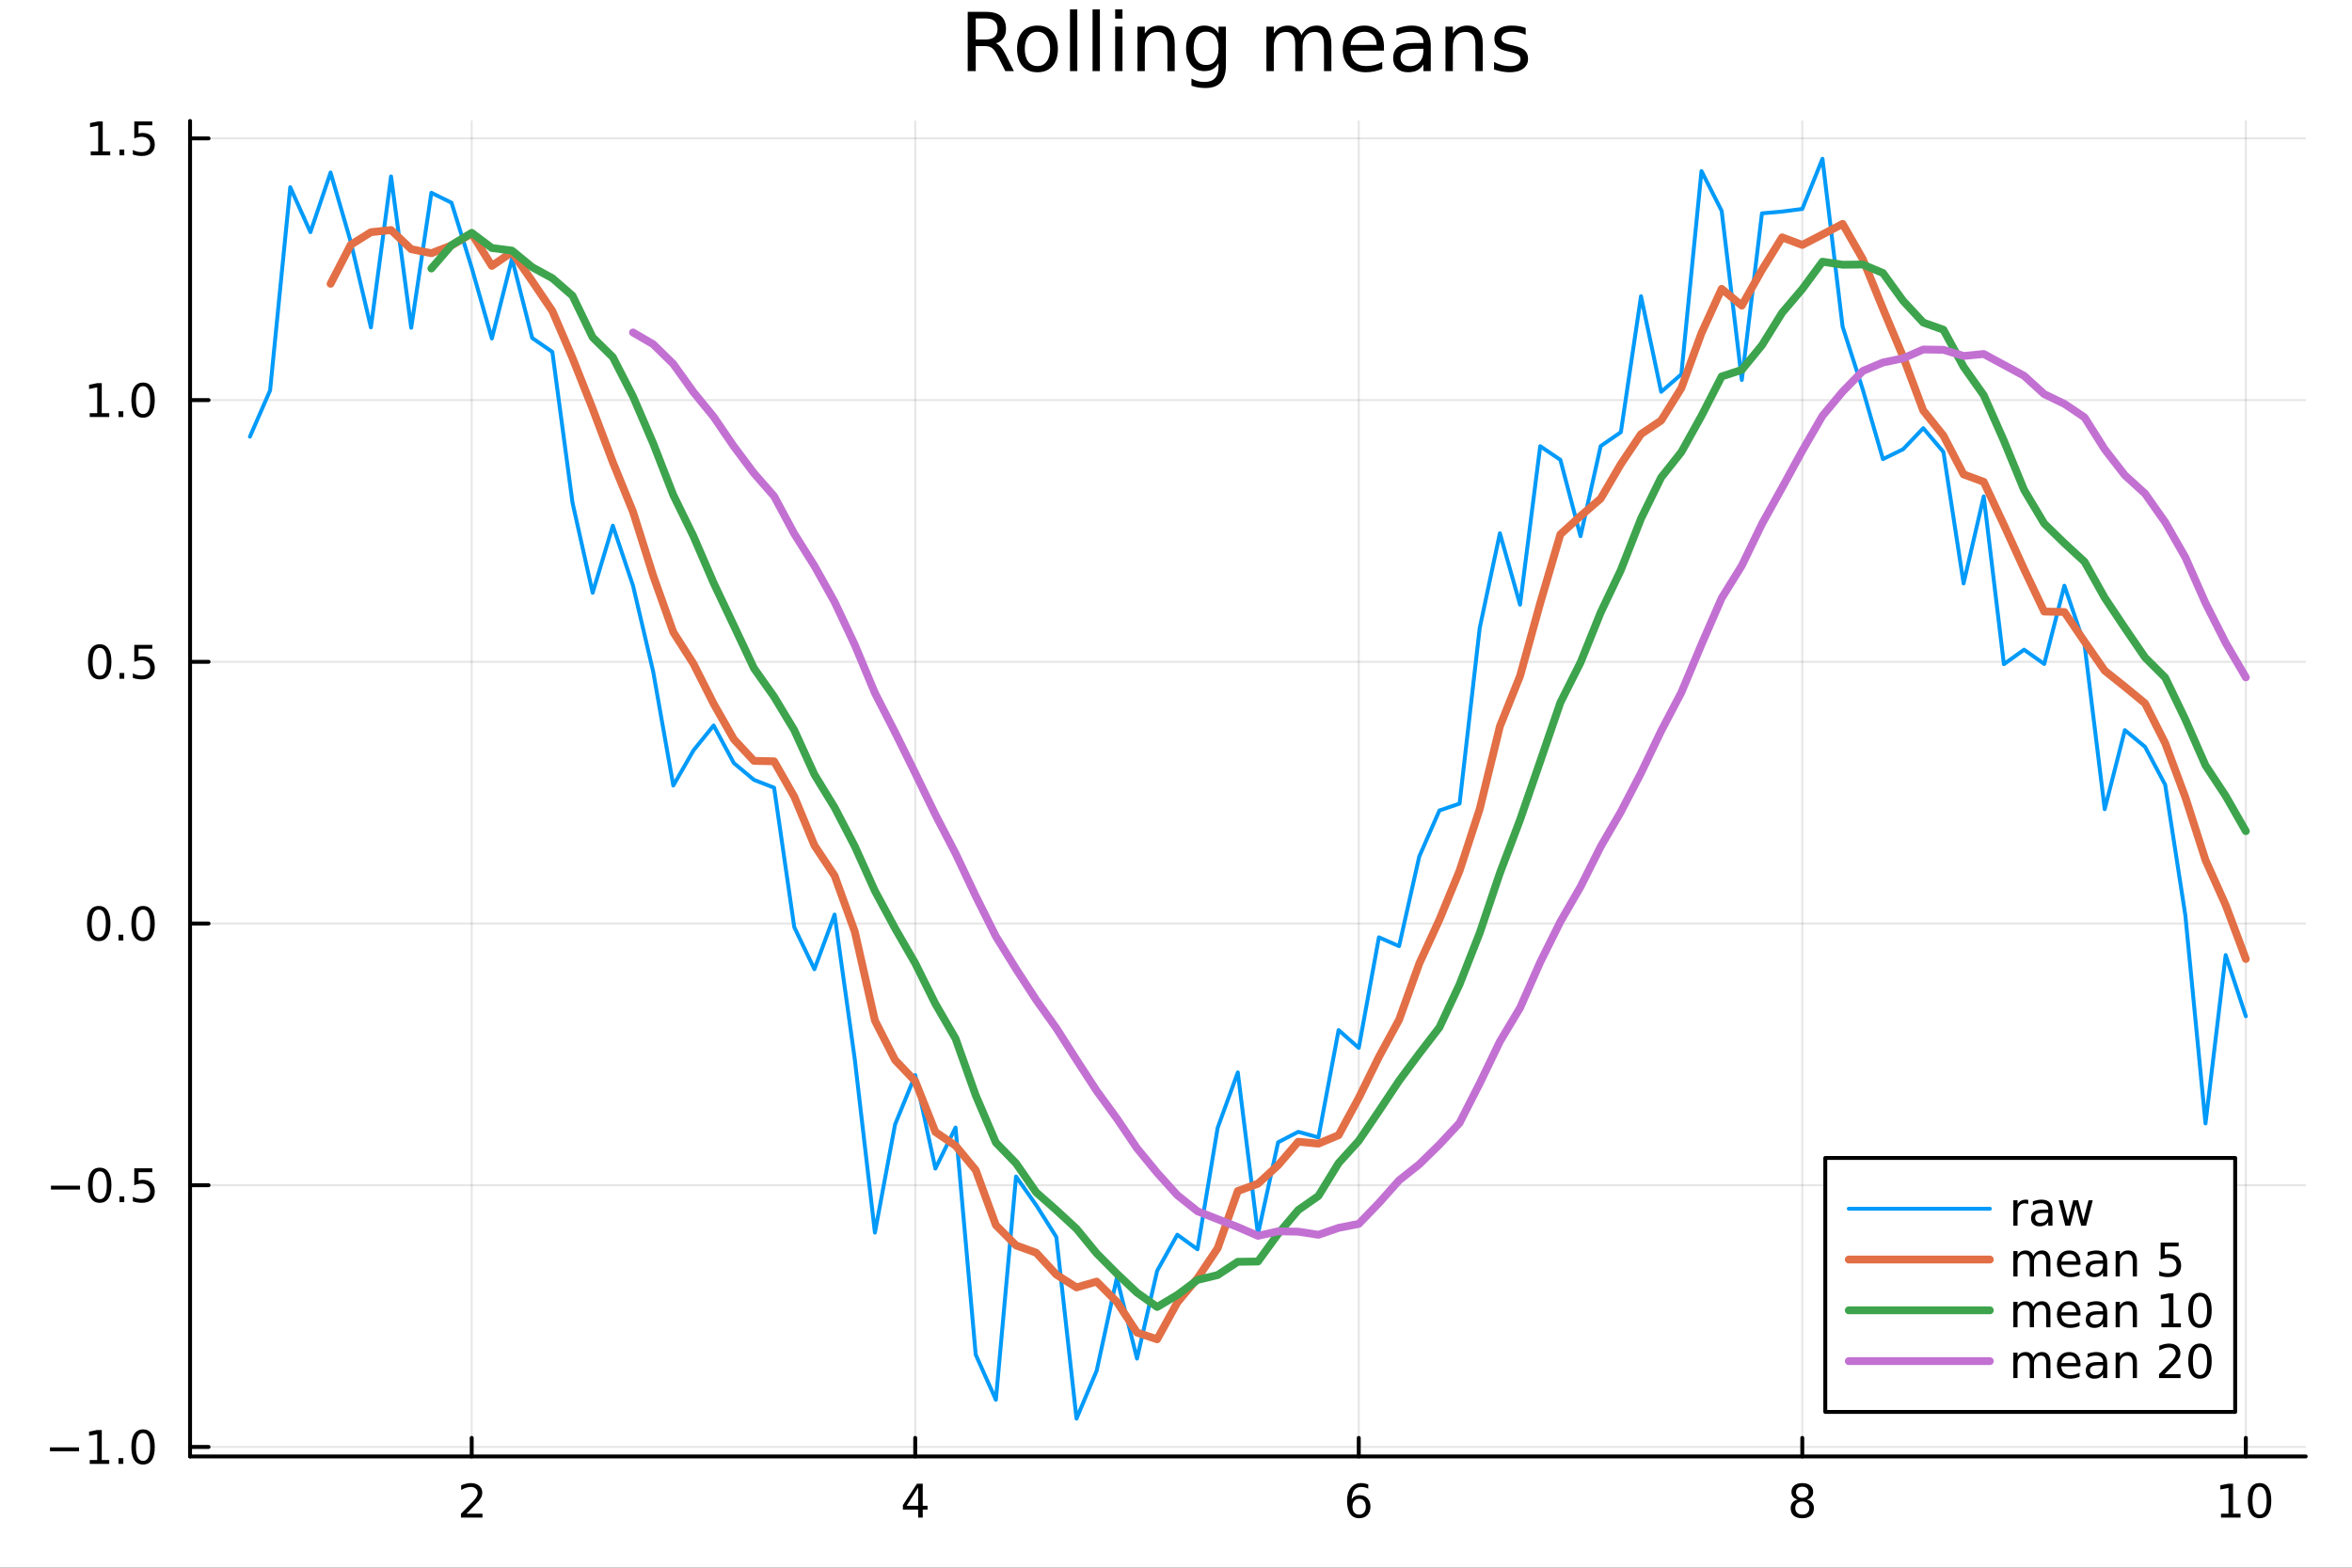 <?xml version="1.0" encoding="utf-8"?>
<svg xmlns="http://www.w3.org/2000/svg" xmlns:xlink="http://www.w3.org/1999/xlink" width="600" height="400" viewBox="0 0 2400 1600">
<rect x="0" y="0" width="2400" height="1600" fill="#333333" stroke="none"/>
<defs>
  <clipPath id="clip450">
    <rect x="0" y="0" width="2400" height="1600"/>
  </clipPath>
</defs>
<path clip-path="url(#clip450)" d="M0 1600 L2400 1600 L2400 0 L0 0  Z" fill="#ffffff" fill-rule="evenodd" fill-opacity="1"/>
<defs>
  <clipPath id="clip451">
    <rect x="480" y="0" width="1681" height="1600"/>
  </clipPath>
</defs>
<path clip-path="url(#clip450)" d="M193.936 1486.45 L2352.76 1486.45 L2352.76 123.472 L193.936 123.472  Z" fill="#ffffff" fill-rule="evenodd" fill-opacity="1"/>
<defs>
  <clipPath id="clip452">
    <rect x="193" y="123" width="2160" height="1364"/>
  </clipPath>
</defs>
<polyline clip-path="url(#clip452)" style="stroke:#000000; stroke-linecap:round; stroke-linejoin:round; stroke-width:2; stroke-opacity:0.1; fill:none" points="481.326,1486.45 481.326,123.472 "/>
<polyline clip-path="url(#clip452)" style="stroke:#000000; stroke-linecap:round; stroke-linejoin:round; stroke-width:2; stroke-opacity:0.1; fill:none" points="933.909,1486.45 933.909,123.472 "/>
<polyline clip-path="url(#clip452)" style="stroke:#000000; stroke-linecap:round; stroke-linejoin:round; stroke-width:2; stroke-opacity:0.1; fill:none" points="1386.49,1486.45 1386.49,123.472 "/>
<polyline clip-path="url(#clip452)" style="stroke:#000000; stroke-linecap:round; stroke-linejoin:round; stroke-width:2; stroke-opacity:0.1; fill:none" points="1839.07,1486.45 1839.07,123.472 "/>
<polyline clip-path="url(#clip452)" style="stroke:#000000; stroke-linecap:round; stroke-linejoin:round; stroke-width:2; stroke-opacity:0.1; fill:none" points="2291.66,1486.45 2291.66,123.472 "/>
<polyline clip-path="url(#clip450)" style="stroke:#000000; stroke-linecap:round; stroke-linejoin:round; stroke-width:4; stroke-opacity:1; fill:none" points="193.936,1486.45 2352.76,1486.45 "/>
<polyline clip-path="url(#clip450)" style="stroke:#000000; stroke-linecap:round; stroke-linejoin:round; stroke-width:4; stroke-opacity:1; fill:none" points="481.326,1486.45 481.326,1467.55 "/>
<polyline clip-path="url(#clip450)" style="stroke:#000000; stroke-linecap:round; stroke-linejoin:round; stroke-width:4; stroke-opacity:1; fill:none" points="933.909,1486.45 933.909,1467.55 "/>
<polyline clip-path="url(#clip450)" style="stroke:#000000; stroke-linecap:round; stroke-linejoin:round; stroke-width:4; stroke-opacity:1; fill:none" points="1386.49,1486.45 1386.49,1467.55 "/>
<polyline clip-path="url(#clip450)" style="stroke:#000000; stroke-linecap:round; stroke-linejoin:round; stroke-width:4; stroke-opacity:1; fill:none" points="1839.07,1486.45 1839.07,1467.55 "/>
<polyline clip-path="url(#clip450)" style="stroke:#000000; stroke-linecap:round; stroke-linejoin:round; stroke-width:4; stroke-opacity:1; fill:none" points="2291.66,1486.45 2291.66,1467.55 "/>
<path clip-path="url(#clip450)" d="M475.979 1544.91 L492.298 1544.91 L492.298 1548.85 L470.354 1548.85 L470.354 1544.91 Q473.016 1542.16 477.599 1537.53 Q482.206 1532.88 483.386 1531.53 Q485.632 1529.01 486.511 1527.27 Q487.414 1525.51 487.414 1523.82 Q487.414 1521.07 485.47 1519.33 Q483.548 1517.6 480.446 1517.6 Q478.247 1517.6 475.794 1518.36 Q473.363 1519.13 470.585 1520.68 L470.585 1515.95 Q473.409 1514.82 475.863 1514.24 Q478.317 1513.66 480.354 1513.66 Q485.724 1513.66 488.919 1516.35 Q492.113 1519.03 492.113 1523.52 Q492.113 1525.65 491.303 1527.57 Q490.516 1529.47 488.409 1532.07 Q487.831 1532.74 484.729 1535.95 Q481.627 1539.15 475.979 1544.91 Z" fill="#000000" fill-rule="nonzero" fill-opacity="1" /><path clip-path="url(#clip450)" d="M936.918 1518.36 L925.113 1536.81 L936.918 1536.81 L936.918 1518.36 M935.691 1514.29 L941.571 1514.29 L941.571 1536.81 L946.501 1536.81 L946.501 1540.7 L941.571 1540.7 L941.571 1548.85 L936.918 1548.85 L936.918 1540.7 L921.316 1540.7 L921.316 1536.19 L935.691 1514.29 Z" fill="#000000" fill-rule="nonzero" fill-opacity="1" /><path clip-path="url(#clip450)" d="M1386.9 1529.7 Q1383.75 1529.7 1381.9 1531.86 Q1380.07 1534.01 1380.07 1537.76 Q1380.07 1541.49 1381.9 1543.66 Q1383.75 1545.82 1386.9 1545.82 Q1390.04 1545.82 1391.87 1543.66 Q1393.73 1541.49 1393.73 1537.76 Q1393.73 1534.01 1391.87 1531.86 Q1390.04 1529.7 1386.9 1529.7 M1396.18 1515.05 L1396.18 1519.31 Q1394.42 1518.48 1392.61 1518.04 Q1390.83 1517.6 1389.07 1517.6 Q1384.44 1517.6 1381.99 1520.72 Q1379.56 1523.85 1379.21 1530.17 Q1380.58 1528.15 1382.64 1527.09 Q1384.7 1526 1387.17 1526 Q1392.38 1526 1395.39 1529.17 Q1398.42 1532.32 1398.42 1537.76 Q1398.42 1543.08 1395.28 1546.3 Q1392.13 1549.52 1386.9 1549.52 Q1380.9 1549.52 1377.73 1544.94 Q1374.56 1540.33 1374.56 1531.6 Q1374.56 1523.41 1378.45 1518.55 Q1382.34 1513.66 1388.89 1513.66 Q1390.65 1513.66 1392.43 1514.01 Q1394.23 1514.36 1396.18 1515.05 Z" fill="#000000" fill-rule="nonzero" fill-opacity="1" /><path clip-path="url(#clip450)" d="M1839.07 1532.44 Q1835.74 1532.44 1833.82 1534.22 Q1831.92 1536 1831.92 1539.13 Q1831.92 1542.25 1833.82 1544.03 Q1835.74 1545.82 1839.07 1545.82 Q1842.41 1545.82 1844.33 1544.03 Q1846.25 1542.23 1846.25 1539.13 Q1846.25 1536 1844.33 1534.22 Q1842.43 1532.44 1839.07 1532.44 M1834.4 1530.45 Q1831.39 1529.7 1829.7 1527.64 Q1828.03 1525.58 1828.03 1522.62 Q1828.03 1518.48 1830.97 1516.07 Q1833.94 1513.66 1839.07 1513.66 Q1844.24 1513.66 1847.18 1516.07 Q1850.12 1518.48 1850.12 1522.62 Q1850.12 1525.58 1848.43 1527.64 Q1846.76 1529.7 1843.77 1530.45 Q1847.15 1531.23 1849.03 1533.52 Q1850.93 1535.82 1850.93 1539.13 Q1850.93 1544.15 1847.85 1546.83 Q1844.79 1549.52 1839.07 1549.52 Q1833.36 1549.52 1830.28 1546.83 Q1827.22 1544.15 1827.22 1539.13 Q1827.22 1535.82 1829.12 1533.52 Q1831.02 1531.23 1834.4 1530.45 M1832.69 1523.06 Q1832.69 1525.75 1834.35 1527.25 Q1836.04 1528.76 1839.07 1528.76 Q1842.08 1528.76 1843.77 1527.25 Q1845.49 1525.75 1845.49 1523.06 Q1845.49 1520.38 1843.77 1518.87 Q1842.08 1517.37 1839.07 1517.37 Q1836.04 1517.37 1834.35 1518.87 Q1832.69 1520.38 1832.69 1523.06 Z" fill="#000000" fill-rule="nonzero" fill-opacity="1" /><path clip-path="url(#clip450)" d="M2266.34 1544.91 L2273.98 1544.91 L2273.98 1518.55 L2265.67 1520.21 L2265.67 1515.95 L2273.94 1514.29 L2278.61 1514.29 L2278.61 1544.91 L2286.25 1544.91 L2286.25 1548.85 L2266.34 1548.85 L2266.34 1544.91 Z" fill="#000000" fill-rule="nonzero" fill-opacity="1" /><path clip-path="url(#clip450)" d="M2305.7 1517.37 Q2302.09 1517.37 2300.26 1520.93 Q2298.45 1524.47 2298.45 1531.6 Q2298.45 1538.71 2300.26 1542.27 Q2302.09 1545.82 2305.7 1545.82 Q2309.33 1545.82 2311.14 1542.27 Q2312.96 1538.71 2312.96 1531.6 Q2312.96 1524.47 2311.14 1520.93 Q2309.33 1517.37 2305.7 1517.37 M2305.7 1513.66 Q2311.51 1513.66 2314.56 1518.27 Q2317.64 1522.85 2317.64 1531.6 Q2317.64 1540.33 2314.56 1544.94 Q2311.51 1549.52 2305.7 1549.52 Q2299.89 1549.52 2296.81 1544.94 Q2293.75 1540.33 2293.75 1531.6 Q2293.75 1522.85 2296.81 1518.27 Q2299.89 1513.66 2305.7 1513.66 Z" fill="#000000" fill-rule="nonzero" fill-opacity="1" /><polyline clip-path="url(#clip452)" style="stroke:#000000; stroke-linecap:round; stroke-linejoin:round; stroke-width:2; stroke-opacity:0.1; fill:none" points="193.936,1476.77 2352.76,1476.77 "/>
<polyline clip-path="url(#clip452)" style="stroke:#000000; stroke-linecap:round; stroke-linejoin:round; stroke-width:2; stroke-opacity:0.1; fill:none" points="193.936,1209.66 2352.76,1209.66 "/>
<polyline clip-path="url(#clip452)" style="stroke:#000000; stroke-linecap:round; stroke-linejoin:round; stroke-width:2; stroke-opacity:0.1; fill:none" points="193.936,942.555 2352.76,942.555 "/>
<polyline clip-path="url(#clip452)" style="stroke:#000000; stroke-linecap:round; stroke-linejoin:round; stroke-width:2; stroke-opacity:0.1; fill:none" points="193.936,675.449 2352.76,675.449 "/>
<polyline clip-path="url(#clip452)" style="stroke:#000000; stroke-linecap:round; stroke-linejoin:round; stroke-width:2; stroke-opacity:0.1; fill:none" points="193.936,408.343 2352.76,408.343 "/>
<polyline clip-path="url(#clip452)" style="stroke:#000000; stroke-linecap:round; stroke-linejoin:round; stroke-width:2; stroke-opacity:0.1; fill:none" points="193.936,141.237 2352.76,141.237 "/>
<polyline clip-path="url(#clip450)" style="stroke:#000000; stroke-linecap:round; stroke-linejoin:round; stroke-width:4; stroke-opacity:1; fill:none" points="193.936,1486.45 193.936,123.472 "/>
<polyline clip-path="url(#clip450)" style="stroke:#000000; stroke-linecap:round; stroke-linejoin:round; stroke-width:4; stroke-opacity:1; fill:none" points="193.936,1476.77 212.834,1476.77 "/>
<polyline clip-path="url(#clip450)" style="stroke:#000000; stroke-linecap:round; stroke-linejoin:round; stroke-width:4; stroke-opacity:1; fill:none" points="193.936,1209.66 212.834,1209.66 "/>
<polyline clip-path="url(#clip450)" style="stroke:#000000; stroke-linecap:round; stroke-linejoin:round; stroke-width:4; stroke-opacity:1; fill:none" points="193.936,942.555 212.834,942.555 "/>
<polyline clip-path="url(#clip450)" style="stroke:#000000; stroke-linecap:round; stroke-linejoin:round; stroke-width:4; stroke-opacity:1; fill:none" points="193.936,675.449 212.834,675.449 "/>
<polyline clip-path="url(#clip450)" style="stroke:#000000; stroke-linecap:round; stroke-linejoin:round; stroke-width:4; stroke-opacity:1; fill:none" points="193.936,408.343 212.834,408.343 "/>
<polyline clip-path="url(#clip450)" style="stroke:#000000; stroke-linecap:round; stroke-linejoin:round; stroke-width:4; stroke-opacity:1; fill:none" points="193.936,141.237 212.834,141.237 "/>
<path clip-path="url(#clip450)" d="M50.992 1477.22 L80.668 1477.22 L80.668 1481.15 L50.992 1481.15 L50.992 1477.22 Z" fill="#000000" fill-rule="nonzero" fill-opacity="1" /><path clip-path="url(#clip450)" d="M91.571 1490.11 L99.21 1490.11 L99.21 1463.75 L90.899 1465.41 L90.899 1461.15 L99.163 1459.49 L103.839 1459.49 L103.839 1490.11 L111.478 1490.11 L111.478 1494.05 L91.571 1494.05 L91.571 1490.11 Z" fill="#000000" fill-rule="nonzero" fill-opacity="1" /><path clip-path="url(#clip450)" d="M120.922 1488.17 L125.807 1488.17 L125.807 1494.05 L120.922 1494.05 L120.922 1488.17 Z" fill="#000000" fill-rule="nonzero" fill-opacity="1" /><path clip-path="url(#clip450)" d="M145.992 1462.57 Q142.381 1462.57 140.552 1466.13 Q138.746 1469.67 138.746 1476.8 Q138.746 1483.91 140.552 1487.47 Q142.381 1491.01 145.992 1491.01 Q149.626 1491.01 151.431 1487.47 Q153.26 1483.91 153.26 1476.8 Q153.26 1469.67 151.431 1466.13 Q149.626 1462.57 145.992 1462.57 M145.992 1458.86 Q151.802 1458.86 154.857 1463.47 Q157.936 1468.05 157.936 1476.8 Q157.936 1485.53 154.857 1490.13 Q151.802 1494.72 145.992 1494.72 Q140.181 1494.72 137.103 1490.13 Q134.047 1485.53 134.047 1476.8 Q134.047 1468.05 137.103 1463.47 Q140.181 1458.86 145.992 1458.86 Z" fill="#000000" fill-rule="nonzero" fill-opacity="1" /><path clip-path="url(#clip450)" d="M51.987 1210.11 L81.663 1210.11 L81.663 1214.05 L51.987 1214.05 L51.987 1210.11 Z" fill="#000000" fill-rule="nonzero" fill-opacity="1" /><path clip-path="url(#clip450)" d="M101.756 1195.46 Q98.145 1195.46 96.316 1199.02 Q94.51 1202.57 94.51 1209.7 Q94.51 1216.8 96.316 1220.37 Q98.145 1223.91 101.756 1223.91 Q105.39 1223.91 107.196 1220.37 Q109.024 1216.8 109.024 1209.7 Q109.024 1202.57 107.196 1199.02 Q105.39 1195.46 101.756 1195.46 M101.756 1191.76 Q107.566 1191.76 110.621 1196.36 Q113.7 1200.95 113.7 1209.7 Q113.7 1218.42 110.621 1223.03 Q107.566 1227.61 101.756 1227.61 Q95.946 1227.61 92.867 1223.03 Q89.811 1218.42 89.811 1209.7 Q89.811 1200.95 92.867 1196.36 Q95.946 1191.76 101.756 1191.76 Z" fill="#000000" fill-rule="nonzero" fill-opacity="1" /><path clip-path="url(#clip450)" d="M121.918 1221.06 L126.802 1221.06 L126.802 1226.94 L121.918 1226.94 L121.918 1221.06 Z" fill="#000000" fill-rule="nonzero" fill-opacity="1" /><path clip-path="url(#clip450)" d="M137.033 1192.38 L155.39 1192.38 L155.39 1196.32 L141.316 1196.32 L141.316 1204.79 Q142.334 1204.44 143.353 1204.28 Q144.371 1204.09 145.39 1204.09 Q151.177 1204.09 154.556 1207.27 Q157.936 1210.44 157.936 1215.85 Q157.936 1221.43 154.464 1224.53 Q150.992 1227.61 144.672 1227.61 Q142.496 1227.61 140.228 1227.24 Q137.982 1226.87 135.575 1226.13 L135.575 1221.43 Q137.658 1222.57 139.881 1223.12 Q142.103 1223.68 144.58 1223.68 Q148.584 1223.68 150.922 1221.57 Q153.26 1219.46 153.26 1215.85 Q153.26 1212.24 150.922 1210.14 Q148.584 1208.03 144.58 1208.03 Q142.705 1208.03 140.83 1208.45 Q138.978 1208.86 137.033 1209.74 L137.033 1192.38 Z" fill="#000000" fill-rule="nonzero" fill-opacity="1" /><path clip-path="url(#clip450)" d="M100.76 928.354 Q97.149 928.354 95.321 931.918 Q93.515 935.46 93.515 942.59 Q93.515 949.696 95.321 953.261 Q97.149 956.802 100.76 956.802 Q104.395 956.802 106.2 953.261 Q108.029 949.696 108.029 942.59 Q108.029 935.46 106.2 931.918 Q104.395 928.354 100.76 928.354 M100.76 924.65 Q106.571 924.65 109.626 929.256 Q112.705 933.84 112.705 942.59 Q112.705 951.316 109.626 955.923 Q106.571 960.506 100.76 960.506 Q94.95 960.506 91.871 955.923 Q88.816 951.316 88.816 942.59 Q88.816 933.84 91.871 929.256 Q94.95 924.65 100.76 924.65 Z" fill="#000000" fill-rule="nonzero" fill-opacity="1" /><path clip-path="url(#clip450)" d="M120.922 953.955 L125.807 953.955 L125.807 959.835 L120.922 959.835 L120.922 953.955 Z" fill="#000000" fill-rule="nonzero" fill-opacity="1" /><path clip-path="url(#clip450)" d="M145.992 928.354 Q142.381 928.354 140.552 931.918 Q138.746 935.46 138.746 942.59 Q138.746 949.696 140.552 953.261 Q142.381 956.802 145.992 956.802 Q149.626 956.802 151.431 953.261 Q153.26 949.696 153.26 942.59 Q153.26 935.46 151.431 931.918 Q149.626 928.354 145.992 928.354 M145.992 924.65 Q151.802 924.65 154.857 929.256 Q157.936 933.84 157.936 942.59 Q157.936 951.316 154.857 955.923 Q151.802 960.506 145.992 960.506 Q140.181 960.506 137.103 955.923 Q134.047 951.316 134.047 942.59 Q134.047 933.84 137.103 929.256 Q140.181 924.65 145.992 924.65 Z" fill="#000000" fill-rule="nonzero" fill-opacity="1" /><path clip-path="url(#clip450)" d="M101.756 661.248 Q98.145 661.248 96.316 664.812 Q94.51 668.354 94.51 675.484 Q94.51 682.59 96.316 686.155 Q98.145 689.696 101.756 689.696 Q105.39 689.696 107.196 686.155 Q109.024 682.59 109.024 675.484 Q109.024 668.354 107.196 664.812 Q105.39 661.248 101.756 661.248 M101.756 657.544 Q107.566 657.544 110.621 662.15 Q113.7 666.734 113.7 675.484 Q113.7 684.21 110.621 688.817 Q107.566 693.4 101.756 693.4 Q95.946 693.4 92.867 688.817 Q89.811 684.21 89.811 675.484 Q89.811 666.734 92.867 662.15 Q95.946 657.544 101.756 657.544 Z" fill="#000000" fill-rule="nonzero" fill-opacity="1" /><path clip-path="url(#clip450)" d="M121.918 686.849 L126.802 686.849 L126.802 692.729 L121.918 692.729 L121.918 686.849 Z" fill="#000000" fill-rule="nonzero" fill-opacity="1" /><path clip-path="url(#clip450)" d="M137.033 658.169 L155.39 658.169 L155.39 662.104 L141.316 662.104 L141.316 670.576 Q142.334 670.229 143.353 670.067 Q144.371 669.882 145.39 669.882 Q151.177 669.882 154.556 673.053 Q157.936 676.224 157.936 681.641 Q157.936 687.22 154.464 690.321 Q150.992 693.4 144.672 693.4 Q142.496 693.4 140.228 693.03 Q137.982 692.659 135.575 691.919 L135.575 687.22 Q137.658 688.354 139.881 688.909 Q142.103 689.465 144.58 689.465 Q148.584 689.465 150.922 687.359 Q153.26 685.252 153.26 681.641 Q153.26 678.03 150.922 675.923 Q148.584 673.817 144.58 673.817 Q142.705 673.817 140.83 674.234 Q138.978 674.65 137.033 675.53 L137.033 658.169 Z" fill="#000000" fill-rule="nonzero" fill-opacity="1" /><path clip-path="url(#clip450)" d="M91.571 421.688 L99.21 421.688 L99.21 395.322 L90.899 396.989 L90.899 392.73 L99.163 391.063 L103.839 391.063 L103.839 421.688 L111.478 421.688 L111.478 425.623 L91.571 425.623 L91.571 421.688 Z" fill="#000000" fill-rule="nonzero" fill-opacity="1" /><path clip-path="url(#clip450)" d="M120.922 419.743 L125.807 419.743 L125.807 425.623 L120.922 425.623 L120.922 419.743 Z" fill="#000000" fill-rule="nonzero" fill-opacity="1" /><path clip-path="url(#clip450)" d="M145.992 394.142 Q142.381 394.142 140.552 397.706 Q138.746 401.248 138.746 408.378 Q138.746 415.484 140.552 419.049 Q142.381 422.59 145.992 422.59 Q149.626 422.59 151.431 419.049 Q153.26 415.484 153.26 408.378 Q153.26 401.248 151.431 397.706 Q149.626 394.142 145.992 394.142 M145.992 390.438 Q151.802 390.438 154.857 395.044 Q157.936 399.628 157.936 408.378 Q157.936 417.104 154.857 421.711 Q151.802 426.294 145.992 426.294 Q140.181 426.294 137.103 421.711 Q134.047 417.104 134.047 408.378 Q134.047 399.628 137.103 395.044 Q140.181 390.438 145.992 390.438 Z" fill="#000000" fill-rule="nonzero" fill-opacity="1" /><path clip-path="url(#clip450)" d="M92.566 154.582 L100.205 154.582 L100.205 128.216 L91.895 129.883 L91.895 125.624 L100.159 123.957 L104.834 123.957 L104.834 154.582 L112.473 154.582 L112.473 158.517 L92.566 158.517 L92.566 154.582 Z" fill="#000000" fill-rule="nonzero" fill-opacity="1" /><path clip-path="url(#clip450)" d="M121.918 152.637 L126.802 152.637 L126.802 158.517 L121.918 158.517 L121.918 152.637 Z" fill="#000000" fill-rule="nonzero" fill-opacity="1" /><path clip-path="url(#clip450)" d="M137.033 123.957 L155.39 123.957 L155.39 127.892 L141.316 127.892 L141.316 136.364 Q142.334 136.017 143.353 135.855 Q144.371 135.67 145.39 135.67 Q151.177 135.67 154.556 138.841 Q157.936 142.012 157.936 147.429 Q157.936 153.008 154.464 156.109 Q150.992 159.188 144.672 159.188 Q142.496 159.188 140.228 158.818 Q137.982 158.447 135.575 157.707 L135.575 153.008 Q137.658 154.142 139.881 154.697 Q142.103 155.253 144.58 155.253 Q148.584 155.253 150.922 153.147 Q153.26 151.04 153.26 147.429 Q153.26 143.818 150.922 141.711 Q148.584 139.605 144.58 139.605 Q142.705 139.605 140.83 140.022 Q138.978 140.438 137.033 141.318 L137.033 123.957 Z" fill="#000000" fill-rule="nonzero" fill-opacity="1" /><path clip-path="url(#clip450)" d="M1016.15 44.22 Q1018.79 45.111 1021.26 48.028 Q1023.77 50.944 1026.28 56.048 L1034.59 72.576 L1025.8 72.576 L1018.06 57.061 Q1015.06 50.985 1012.22 49 Q1009.43 47.015 1004.57 47.015 L995.656 47.015 L995.656 72.576 L987.474 72.576 L987.474 12.096 L1005.95 12.096 Q1016.32 12.096 1021.42 16.43 Q1026.52 20.765 1026.52 29.515 Q1026.52 35.227 1023.85 38.994 Q1021.22 42.761 1016.15 44.22 M995.656 18.82 L995.656 40.29 L1005.95 40.29 Q1011.86 40.29 1014.86 37.576 Q1017.9 34.822 1017.9 29.515 Q1017.9 24.208 1014.86 21.535 Q1011.86 18.82 1005.95 18.82 L995.656 18.82 Z" fill="#000000" fill-rule="nonzero" fill-opacity="1" /><path clip-path="url(#clip450)" d="M1058.65 32.431 Q1052.65 32.431 1049.17 37.131 Q1045.69 41.789 1045.69 49.931 Q1045.69 58.074 1049.13 62.773 Q1052.61 67.431 1058.65 67.431 Q1064.6 67.431 1068.09 62.732 Q1071.57 58.033 1071.57 49.931 Q1071.57 41.87 1068.09 37.171 Q1064.6 32.431 1058.65 32.431 M1058.65 26.112 Q1068.37 26.112 1073.92 32.431 Q1079.47 38.751 1079.47 49.931 Q1079.47 61.071 1073.92 67.431 Q1068.37 73.751 1058.65 73.751 Q1048.89 73.751 1043.34 67.431 Q1037.83 61.071 1037.83 49.931 Q1037.83 38.751 1043.34 32.431 Q1048.89 26.112 1058.65 26.112 Z" fill="#000000" fill-rule="nonzero" fill-opacity="1" /><path clip-path="url(#clip450)" d="M1091.82 9.544 L1099.28 9.544 L1099.28 72.576 L1091.82 72.576 L1091.82 9.544 Z" fill="#000000" fill-rule="nonzero" fill-opacity="1" /><path clip-path="url(#clip450)" d="M1114.87 9.544 L1122.33 9.544 L1122.33 72.576 L1114.87 72.576 L1114.87 9.544 Z" fill="#000000" fill-rule="nonzero" fill-opacity="1" /><path clip-path="url(#clip450)" d="M1137.92 27.206 L1145.38 27.206 L1145.38 72.576 L1137.92 72.576 L1137.92 27.206 M1137.92 9.544 L1145.38 9.544 L1145.38 18.983 L1137.92 18.983 L1137.92 9.544 Z" fill="#000000" fill-rule="nonzero" fill-opacity="1" /><path clip-path="url(#clip450)" d="M1198.69 45.192 L1198.69 72.576 L1191.23 72.576 L1191.23 45.435 Q1191.23 38.994 1188.72 35.794 Q1186.21 32.594 1181.19 32.594 Q1175.15 32.594 1171.67 36.442 Q1168.18 40.29 1168.18 46.934 L1168.18 72.576 L1160.69 72.576 L1160.69 27.206 L1168.18 27.206 L1168.18 34.254 Q1170.86 30.163 1174.46 28.138 Q1178.11 26.112 1182.85 26.112 Q1190.67 26.112 1194.68 30.973 Q1198.69 35.794 1198.69 45.192 Z" fill="#000000" fill-rule="nonzero" fill-opacity="1" /><path clip-path="url(#clip450)" d="M1243.41 49.364 Q1243.41 41.263 1240.05 36.806 Q1236.73 32.35 1230.69 32.35 Q1224.69 32.35 1221.33 36.806 Q1218.01 41.263 1218.01 49.364 Q1218.01 57.426 1221.33 61.882 Q1224.69 66.338 1230.69 66.338 Q1236.73 66.338 1240.05 61.882 Q1243.41 57.426 1243.41 49.364 M1250.86 66.945 Q1250.86 78.531 1245.72 84.162 Q1240.57 89.833 1229.96 89.833 Q1226.03 89.833 1222.55 89.225 Q1219.06 88.658 1215.78 87.443 L1215.78 80.192 Q1219.06 81.974 1222.26 82.825 Q1225.46 83.675 1228.79 83.675 Q1236.12 83.675 1239.76 79.827 Q1243.41 76.019 1243.41 68.282 L1243.41 64.596 Q1241.1 68.606 1237.5 70.591 Q1233.89 72.576 1228.87 72.576 Q1220.52 72.576 1215.42 66.216 Q1210.31 59.856 1210.31 49.364 Q1210.31 38.832 1215.42 32.472 Q1220.52 26.112 1228.87 26.112 Q1233.89 26.112 1237.5 28.097 Q1241.1 30.082 1243.41 34.092 L1243.41 27.206 L1250.86 27.206 L1250.86 66.945 Z" fill="#000000" fill-rule="nonzero" fill-opacity="1" /><path clip-path="url(#clip450)" d="M1327.91 35.915 Q1330.71 30.892 1334.6 28.502 Q1338.48 26.112 1343.75 26.112 Q1350.84 26.112 1354.69 31.095 Q1358.54 36.037 1358.54 45.192 L1358.54 72.576 L1351.04 72.576 L1351.04 45.435 Q1351.04 38.913 1348.73 35.753 Q1346.42 32.594 1341.68 32.594 Q1335.89 32.594 1332.53 36.442 Q1329.17 40.29 1329.17 46.934 L1329.17 72.576 L1321.67 72.576 L1321.67 45.435 Q1321.67 38.873 1319.36 35.753 Q1317.06 32.594 1312.23 32.594 Q1306.52 32.594 1303.16 36.482 Q1299.8 40.331 1299.8 46.934 L1299.8 72.576 L1292.3 72.576 L1292.3 27.206 L1299.8 27.206 L1299.8 34.254 Q1302.35 30.082 1305.92 28.097 Q1309.48 26.112 1314.38 26.112 Q1319.32 26.112 1322.77 28.624 Q1326.25 31.135 1327.91 35.915 Z" fill="#000000" fill-rule="nonzero" fill-opacity="1" /><path clip-path="url(#clip450)" d="M1412.21 48.028 L1412.21 51.673 L1377.94 51.673 Q1378.43 59.37 1382.56 63.421 Q1386.73 67.431 1394.14 67.431 Q1398.44 67.431 1402.45 66.378 Q1406.5 65.325 1410.47 63.218 L1410.47 70.267 Q1406.46 71.968 1402.25 72.86 Q1398.03 73.751 1393.7 73.751 Q1382.84 73.751 1376.48 67.431 Q1370.16 61.112 1370.16 50.337 Q1370.16 39.197 1376.16 32.675 Q1382.19 26.112 1392.4 26.112 Q1401.56 26.112 1406.86 32.026 Q1412.21 37.9 1412.21 48.028 M1404.76 45.84 Q1404.68 39.723 1401.31 36.077 Q1397.99 32.431 1392.48 32.431 Q1386.24 32.431 1382.48 35.956 Q1378.75 39.48 1378.18 45.88 L1404.76 45.84 Z" fill="#000000" fill-rule="nonzero" fill-opacity="1" /><path clip-path="url(#clip450)" d="M1445.06 49.769 Q1436.03 49.769 1432.55 51.835 Q1429.06 53.901 1429.06 58.884 Q1429.06 62.854 1431.66 65.203 Q1434.29 67.512 1438.78 67.512 Q1444.98 67.512 1448.71 63.137 Q1452.48 58.722 1452.48 51.43 L1452.48 49.769 L1445.06 49.769 M1459.93 46.691 L1459.93 72.576 L1452.48 72.576 L1452.48 65.689 Q1449.92 69.821 1446.12 71.806 Q1442.31 73.751 1436.8 73.751 Q1429.83 73.751 1425.7 69.862 Q1421.61 65.933 1421.61 59.37 Q1421.61 51.714 1426.71 47.825 Q1431.86 43.936 1442.03 43.936 L1452.48 43.936 L1452.48 43.207 Q1452.48 38.062 1449.07 35.267 Q1445.71 32.431 1439.6 32.431 Q1435.71 32.431 1432.02 33.363 Q1428.33 34.295 1424.93 36.158 L1424.93 29.272 Q1429.02 27.692 1432.87 26.922 Q1436.72 26.112 1440.36 26.112 Q1450.21 26.112 1455.07 31.216 Q1459.93 36.32 1459.93 46.691 Z" fill="#000000" fill-rule="nonzero" fill-opacity="1" /><path clip-path="url(#clip450)" d="M1513 45.192 L1513 72.576 L1505.54 72.576 L1505.54 45.435 Q1505.54 38.994 1503.03 35.794 Q1500.52 32.594 1495.5 32.594 Q1489.46 32.594 1485.98 36.442 Q1482.49 40.29 1482.49 46.934 L1482.49 72.576 L1475 72.576 L1475 27.206 L1482.49 27.206 L1482.49 34.254 Q1485.17 30.163 1488.77 28.138 Q1492.42 26.112 1497.16 26.112 Q1504.98 26.112 1508.99 30.973 Q1513 35.794 1513 45.192 Z" fill="#000000" fill-rule="nonzero" fill-opacity="1" /><path clip-path="url(#clip450)" d="M1556.79 28.543 L1556.79 35.591 Q1553.63 33.971 1550.23 33.161 Q1546.82 32.35 1543.18 32.35 Q1537.63 32.35 1534.83 34.052 Q1532.08 35.753 1532.08 39.156 Q1532.08 41.749 1534.06 43.248 Q1536.05 44.706 1542.04 46.043 L1544.59 46.61 Q1552.53 48.311 1555.86 51.43 Q1559.22 54.509 1559.22 60.059 Q1559.22 66.378 1554.2 70.064 Q1549.21 73.751 1540.46 73.751 Q1536.82 73.751 1532.85 73.022 Q1528.92 72.333 1524.54 70.915 L1524.54 63.218 Q1528.67 65.365 1532.68 66.459 Q1536.7 67.512 1540.62 67.512 Q1545.89 67.512 1548.73 65.73 Q1551.56 63.907 1551.56 60.626 Q1551.56 57.588 1549.5 55.967 Q1547.47 54.347 1540.54 52.848 L1537.95 52.24 Q1531.02 50.782 1527.95 47.785 Q1524.87 44.746 1524.87 39.48 Q1524.87 33.08 1529.4 29.596 Q1533.94 26.112 1542.29 26.112 Q1546.42 26.112 1550.06 26.72 Q1553.71 27.327 1556.79 28.543 Z" fill="#000000" fill-rule="nonzero" fill-opacity="1" /><polyline clip-path="url(#clip452)" style="stroke:#009af9; stroke-linecap:round; stroke-linejoin:round; stroke-width:4; stroke-opacity:1; fill:none" points="255.035,445.664 275.607,398.448 296.179,191.082 316.751,236.939 337.322,176.061 357.894,246.767 378.466,334.133 399.038,180.062 419.61,334.52 440.182,196.759 460.754,206.919 481.326,273.282 501.898,345.449 522.47,263.964 543.042,344.958 563.614,359.164 584.186,513.022 604.758,605.001 625.33,536.507 645.902,597.598 666.474,685.272 687.046,801.728 707.617,765.872 728.189,740.453 748.761,778.732 769.333,795.934 789.905,803.933 810.477,946.295 831.049,989.192 851.621,933.432 872.193,1080.86 892.765,1258.03 913.337,1147.66 933.909,1097.26 954.481,1192.68 975.053,1150.77 995.625,1382.58 1016.2,1428.64 1036.77,1200.79 1057.34,1229.96 1077.91,1262.55 1098.48,1447.87 1119.06,1398.91 1139.63,1304.14 1160.2,1386.62 1180.77,1297.02 1201.34,1260.16 1221.92,1275.08 1242.49,1151.13 1263.06,1094.49 1283.63,1259.67 1304.2,1165.84 1324.78,1155.15 1345.35,1160.86 1365.92,1051.33 1386.49,1069.5 1407.06,956.64 1427.64,965.658 1448.21,874.199 1468.78,827.193 1489.35,820.194 1509.92,640.906 1530.5,544.242 1551.07,617.145 1571.64,455.394 1592.21,469.296 1612.78,547.237 1633.35,455.279 1653.93,441.094 1674.5,302.351 1695.07,399.909 1715.64,382.051 1736.21,174.62 1756.79,215.197 1777.36,387.79 1797.93,217.73 1818.5,215.944 1839.07,213.255 1859.65,162.047 1880.22,333.411 1900.79,397.535 1921.36,468.566 1941.93,458.519 1962.51,437.019 1983.08,461.23 2003.65,595.468 2024.22,506.612 2044.79,677.887 2065.37,663.066 2085.94,677.655 2106.51,597.784 2127.08,657.982 2147.65,825.883 2168.23,745.212 2188.8,762.192 2209.37,800.959 2229.94,934.143 2250.51,1146.59 2271.09,974.751 2291.66,1037.18 "/>
<polyline clip-path="url(#clip452)" style="stroke:#e26f46; stroke-linecap:round; stroke-linejoin:round; stroke-width:8; stroke-opacity:1; fill:none" points="337.322,289.639 357.894,249.859 378.466,236.996 399.038,234.793 419.61,254.309 440.182,258.448 460.754,250.479 481.326,238.308 501.898,271.386 522.47,257.275 543.042,286.914 563.614,317.363 584.186,365.311 604.758,417.222 625.33,471.73 645.902,522.258 666.474,587.48 687.046,645.221 707.617,677.395 728.189,718.184 748.761,754.411 769.333,776.544 789.905,776.985 810.477,813.069 831.049,862.817 851.621,893.757 872.193,950.743 892.765,1041.56 913.337,1081.83 933.909,1103.45 954.481,1155.3 975.053,1169.28 995.625,1194.19 1016.2,1250.39 1036.77,1271.09 1057.34,1278.55 1077.91,1300.9 1098.48,1313.96 1119.06,1308.02 1139.63,1328.68 1160.2,1360.02 1180.77,1366.91 1201.34,1329.37 1221.92,1304.6 1242.49,1274 1263.06,1215.57 1283.63,1208.1 1304.2,1189.24 1324.78,1165.25 1345.35,1167.2 1365.92,1158.57 1386.49,1120.54 1407.06,1078.7 1427.64,1040.8 1448.21,983.465 1468.78,938.638 1489.35,888.777 1509.92,825.63 1530.5,741.347 1551.07,689.936 1571.64,615.576 1592.21,545.397 1612.78,526.663 1633.35,508.87 1653.93,473.66 1674.5,443.052 1695.07,429.174 1715.64,396.137 1736.21,340.005 1756.79,294.825 1777.36,311.913 1797.93,275.477 1818.5,242.256 1839.07,249.983 1859.65,239.353 1880.22,228.477 1900.79,264.438 1921.36,314.963 1941.93,364.016 1962.51,419.01 1983.08,444.574 2003.65,484.161 2024.22,491.77 2044.79,535.643 2065.37,580.853 2085.94,624.138 2106.51,624.601 2127.08,654.875 2147.65,684.474 2168.23,700.903 2188.8,717.811 2209.37,758.446 2229.94,813.678 2250.51,877.818 2271.09,923.726 2291.66,978.724 "/>
<polyline clip-path="url(#clip452)" style="stroke:#3da44d; stroke-linecap:round; stroke-linejoin:round; stroke-width:8; stroke-opacity:1; fill:none" points="440.182,274.044 460.754,250.169 481.326,237.652 501.898,253.089 522.47,255.792 543.042,272.681 563.614,283.921 584.186,301.81 604.758,344.304 625.33,364.502 645.902,404.586 666.474,452.422 687.046,505.266 707.617,547.308 728.189,594.957 748.761,638.335 769.333,682.012 789.905,711.103 810.477,745.232 831.049,790.501 851.621,824.084 872.193,863.643 892.765,909.273 913.337,947.452 933.909,983.132 954.481,1024.53 975.053,1060.01 995.625,1117.88 1016.2,1166.11 1036.77,1187.27 1057.34,1216.92 1077.91,1235.09 1098.48,1254.08 1119.06,1279.2 1139.63,1299.89 1160.2,1319.28 1180.77,1333.91 1201.34,1321.67 1221.92,1306.31 1242.49,1301.34 1263.06,1287.79 1283.63,1287.51 1304.2,1259.3 1324.78,1234.93 1345.35,1220.6 1365.92,1187.07 1386.49,1164.32 1407.06,1133.97 1427.64,1103.03 1448.21,1075.33 1468.78,1048.6 1489.35,1004.66 1509.92,952.163 1530.5,891.073 1551.07,836.701 1571.64,777.107 1592.21,717.087 1612.78,676.147 1633.35,625.109 1653.93,581.798 1674.5,529.314 1695.07,487.285 1715.64,461.4 1736.21,424.438 1756.79,384.243 1777.36,377.482 1797.93,352.326 1818.5,319.196 1839.07,294.994 1859.65,267.089 1880.22,270.195 1900.79,269.958 1921.36,278.609 1941.93,306.999 1962.51,329.182 1983.08,336.526 2003.65,374.299 2024.22,403.366 2044.79,449.829 2065.37,499.931 2085.94,534.356 2106.51,554.381 2127.08,573.322 2147.65,610.059 2168.23,640.878 2188.8,670.974 2209.37,691.523 2229.94,734.276 2250.51,781.146 2271.09,812.315 2291.66,848.267 "/>
<polyline clip-path="url(#clip452)" style="stroke:#c271d2; stroke-linecap:round; stroke-linejoin:round; stroke-width:8; stroke-opacity:1; fill:none" points="645.902,339.315 666.474,351.295 687.046,371.459 707.617,400.199 728.189,425.375 748.761,455.508 769.333,482.966 789.905,506.456 810.477,544.768 831.049,577.502 851.621,614.335 872.193,658.032 892.765,707.27 913.337,747.38 933.909,789.045 954.481,831.431 975.053,871.011 995.625,914.489 1016.2,955.671 1036.77,988.886 1057.34,1020.5 1077.91,1049.37 1098.48,1081.67 1119.06,1113.33 1139.63,1141.51 1160.2,1171.9 1180.77,1196.96 1201.34,1219.77 1221.92,1236.21 1242.49,1244.31 1263.06,1252.36 1283.63,1261.3 1304.2,1256.69 1324.78,1257.06 1345.35,1260.24 1365.92,1253.18 1386.49,1249.11 1407.06,1227.82 1427.64,1204.67 1448.21,1188.34 1468.78,1168.2 1489.35,1146.08 1509.92,1105.73 1530.5,1063 1551.07,1028.65 1571.64,982.09 1592.21,940.704 1612.78,905.057 1633.35,864.068 1653.93,828.566 1674.5,788.959 1695.07,745.971 1715.64,706.782 1736.21,657.755 1756.79,610.472 1777.36,577.295 1797.93,534.706 1818.5,497.671 1839.07,460.051 1859.65,424.444 1880.22,399.755 1900.79,378.622 1921.36,370.005 1941.93,365.718 1962.51,356.712 1983.08,357.004 2003.65,363.313 2024.22,361.281 2044.79,372.412 2065.37,383.51 2085.94,402.275 2106.51,412.169 2127.08,425.966 2147.65,458.529 2168.23,485.03 2188.8,503.75 2209.37,532.911 2229.94,568.821 2250.51,615.488 2271.09,656.123 2291.66,691.311 "/>
<path clip-path="url(#clip450)" d="M1862.53 1441.02 L2280.8 1441.02 L2280.8 1181.82 L1862.53 1181.82  Z" fill="#ffffff" fill-rule="evenodd" fill-opacity="1"/>
<polyline clip-path="url(#clip450)" style="stroke:#000000; stroke-linecap:round; stroke-linejoin:round; stroke-width:4; stroke-opacity:1; fill:none" points="1862.53,1441.02 2280.8,1441.02 2280.8,1181.82 1862.53,1181.82 1862.53,1441.02 "/>
<polyline clip-path="url(#clip450)" style="stroke:#009af9; stroke-linecap:round; stroke-linejoin:round; stroke-width:4; stroke-opacity:1; fill:none" points="1886.52,1233.66 2030.44,1233.66 "/>
<path clip-path="url(#clip450)" d="M2069.61 1228.99 Q2068.89 1228.57 2068.04 1228.39 Q2067.2 1228.18 2066.18 1228.18 Q2062.57 1228.18 2060.63 1230.54 Q2058.71 1232.88 2058.71 1237.28 L2058.71 1250.94 L2054.43 1250.94 L2054.43 1225.01 L2058.71 1225.01 L2058.71 1229.04 Q2060.05 1226.68 2062.2 1225.54 Q2064.36 1224.38 2067.43 1224.38 Q2067.87 1224.38 2068.41 1224.45 Q2068.94 1224.5 2069.59 1224.62 L2069.61 1228.99 Z" fill="#000000" fill-rule="nonzero" fill-opacity="1" /><path clip-path="url(#clip450)" d="M2085.86 1237.9 Q2080.7 1237.9 2078.71 1239.08 Q2076.72 1240.26 2076.72 1243.11 Q2076.72 1245.38 2078.2 1246.72 Q2079.7 1248.04 2082.27 1248.04 Q2085.81 1248.04 2087.94 1245.54 Q2090.1 1243.02 2090.1 1238.85 L2090.1 1237.9 L2085.86 1237.9 M2094.36 1236.14 L2094.36 1250.94 L2090.1 1250.94 L2090.1 1247 Q2088.64 1249.36 2086.46 1250.5 Q2084.29 1251.61 2081.14 1251.61 Q2077.16 1251.61 2074.8 1249.38 Q2072.46 1247.14 2072.46 1243.39 Q2072.46 1239.01 2075.37 1236.79 Q2078.31 1234.57 2084.12 1234.57 L2090.1 1234.57 L2090.1 1234.15 Q2090.1 1231.21 2088.15 1229.62 Q2086.23 1228 2082.74 1228 Q2080.51 1228 2078.41 1228.53 Q2076.3 1229.06 2074.36 1230.13 L2074.36 1226.19 Q2076.69 1225.29 2078.89 1224.85 Q2081.09 1224.38 2083.18 1224.38 Q2088.8 1224.38 2091.58 1227.3 Q2094.36 1230.22 2094.36 1236.14 Z" fill="#000000" fill-rule="nonzero" fill-opacity="1" /><path clip-path="url(#clip450)" d="M2100.65 1225.01 L2104.91 1225.01 L2110.24 1245.24 L2115.54 1225.01 L2120.56 1225.01 L2125.88 1245.24 L2131.18 1225.01 L2135.44 1225.01 L2128.66 1250.94 L2123.64 1250.94 L2118.06 1229.69 L2112.46 1250.94 L2107.43 1250.94 L2100.65 1225.01 Z" fill="#000000" fill-rule="nonzero" fill-opacity="1" /><polyline clip-path="url(#clip450)" style="stroke:#e26f46; stroke-linecap:round; stroke-linejoin:round; stroke-width:8; stroke-opacity:1; fill:none" points="1886.52,1285.5 2030.44,1285.5 "/>
<path clip-path="url(#clip450)" d="M2074.77 1281.83 Q2076.37 1278.96 2078.59 1277.59 Q2080.81 1276.22 2083.82 1276.22 Q2087.87 1276.22 2090.07 1279.07 Q2092.27 1281.9 2092.27 1287.13 L2092.27 1302.78 L2087.99 1302.78 L2087.99 1287.27 Q2087.99 1283.54 2086.67 1281.73 Q2085.35 1279.93 2082.64 1279.93 Q2079.33 1279.93 2077.41 1282.13 Q2075.49 1284.33 2075.49 1288.12 L2075.49 1302.78 L2071.21 1302.78 L2071.21 1287.27 Q2071.21 1283.52 2069.89 1281.73 Q2068.57 1279.93 2065.81 1279.93 Q2062.55 1279.93 2060.63 1282.15 Q2058.71 1284.35 2058.71 1288.12 L2058.71 1302.78 L2054.43 1302.78 L2054.43 1276.85 L2058.71 1276.85 L2058.71 1280.88 Q2060.17 1278.49 2062.2 1277.36 Q2064.24 1276.22 2067.04 1276.22 Q2069.86 1276.22 2071.83 1277.66 Q2073.82 1279.09 2074.77 1281.83 Z" fill="#000000" fill-rule="nonzero" fill-opacity="1" /><path clip-path="url(#clip450)" d="M2122.94 1288.75 L2122.94 1290.83 L2103.36 1290.83 Q2103.64 1295.23 2106 1297.54 Q2108.38 1299.84 2112.62 1299.84 Q2115.07 1299.84 2117.36 1299.23 Q2119.68 1298.63 2121.95 1297.43 L2121.95 1301.46 Q2119.66 1302.43 2117.25 1302.94 Q2114.84 1303.45 2112.36 1303.45 Q2106.16 1303.45 2102.53 1299.84 Q2098.92 1296.22 2098.92 1290.07 Q2098.92 1283.7 2102.34 1279.97 Q2105.79 1276.22 2111.62 1276.22 Q2116.86 1276.22 2119.89 1279.6 Q2122.94 1282.96 2122.94 1288.75 M2118.68 1287.5 Q2118.64 1284 2116.72 1281.92 Q2114.82 1279.84 2111.67 1279.84 Q2108.11 1279.84 2105.95 1281.85 Q2103.82 1283.86 2103.5 1287.52 L2118.68 1287.5 Z" fill="#000000" fill-rule="nonzero" fill-opacity="1" /><path clip-path="url(#clip450)" d="M2141.72 1289.74 Q2136.55 1289.74 2134.56 1290.92 Q2132.57 1292.1 2132.57 1294.95 Q2132.57 1297.22 2134.05 1298.56 Q2135.56 1299.88 2138.13 1299.88 Q2141.67 1299.88 2143.8 1297.38 Q2145.95 1294.86 2145.95 1290.69 L2145.95 1289.74 L2141.72 1289.74 M2150.21 1287.98 L2150.21 1302.78 L2145.95 1302.78 L2145.95 1298.84 Q2144.49 1301.2 2142.32 1302.34 Q2140.14 1303.45 2136.99 1303.45 Q2133.01 1303.45 2130.65 1301.22 Q2128.31 1298.98 2128.31 1295.23 Q2128.31 1290.85 2131.23 1288.63 Q2134.17 1286.41 2139.98 1286.41 L2145.95 1286.41 L2145.95 1285.99 Q2145.95 1283.05 2144.01 1281.46 Q2142.09 1279.84 2138.59 1279.84 Q2136.37 1279.84 2134.26 1280.37 Q2132.16 1280.9 2130.21 1281.97 L2130.21 1278.03 Q2132.55 1277.13 2134.75 1276.69 Q2136.95 1276.22 2139.03 1276.22 Q2144.66 1276.22 2147.43 1279.14 Q2150.21 1282.06 2150.21 1287.98 Z" fill="#000000" fill-rule="nonzero" fill-opacity="1" /><path clip-path="url(#clip450)" d="M2180.54 1287.13 L2180.54 1302.78 L2176.28 1302.78 L2176.28 1287.27 Q2176.28 1283.59 2174.84 1281.76 Q2173.41 1279.93 2170.54 1279.93 Q2167.09 1279.93 2165.1 1282.13 Q2163.11 1284.33 2163.11 1288.12 L2163.11 1302.78 L2158.82 1302.78 L2158.82 1276.85 L2163.11 1276.85 L2163.11 1280.88 Q2164.63 1278.54 2166.69 1277.38 Q2168.78 1276.22 2171.48 1276.22 Q2175.95 1276.22 2178.24 1279 Q2180.54 1281.76 2180.54 1287.13 Z" fill="#000000" fill-rule="nonzero" fill-opacity="1" /><path clip-path="url(#clip450)" d="M2204.75 1268.22 L2223.1 1268.22 L2223.1 1272.15 L2209.03 1272.15 L2209.03 1280.62 Q2210.05 1280.28 2211.07 1280.11 Q2212.09 1279.93 2213.1 1279.93 Q2218.89 1279.93 2222.27 1283.1 Q2225.65 1286.27 2225.65 1291.69 Q2225.65 1297.27 2222.18 1300.37 Q2218.71 1303.45 2212.39 1303.45 Q2210.21 1303.45 2207.94 1303.08 Q2205.7 1302.71 2203.29 1301.97 L2203.29 1297.27 Q2205.37 1298.4 2207.6 1298.96 Q2209.82 1299.51 2212.29 1299.51 Q2216.3 1299.51 2218.64 1297.41 Q2220.98 1295.3 2220.98 1291.69 Q2220.98 1288.08 2218.64 1285.97 Q2216.3 1283.86 2212.29 1283.86 Q2210.42 1283.86 2208.54 1284.28 Q2206.69 1284.7 2204.75 1285.58 L2204.75 1268.22 Z" fill="#000000" fill-rule="nonzero" fill-opacity="1" /><polyline clip-path="url(#clip450)" style="stroke:#3da44d; stroke-linecap:round; stroke-linejoin:round; stroke-width:8; stroke-opacity:1; fill:none" points="1886.52,1337.34 2030.44,1337.34 "/>
<path clip-path="url(#clip450)" d="M2074.77 1333.67 Q2076.37 1330.8 2078.59 1329.43 Q2080.81 1328.06 2083.82 1328.06 Q2087.87 1328.06 2090.07 1330.91 Q2092.27 1333.74 2092.27 1338.97 L2092.27 1354.62 L2087.99 1354.62 L2087.99 1339.11 Q2087.99 1335.38 2086.67 1333.57 Q2085.35 1331.77 2082.64 1331.77 Q2079.33 1331.77 2077.41 1333.97 Q2075.49 1336.17 2075.49 1339.96 L2075.49 1354.62 L2071.21 1354.62 L2071.21 1339.11 Q2071.21 1335.36 2069.89 1333.57 Q2068.57 1331.77 2065.81 1331.77 Q2062.55 1331.77 2060.63 1333.99 Q2058.71 1336.19 2058.71 1339.96 L2058.71 1354.62 L2054.43 1354.62 L2054.43 1328.69 L2058.71 1328.69 L2058.71 1332.72 Q2060.17 1330.33 2062.2 1329.2 Q2064.24 1328.06 2067.04 1328.06 Q2069.86 1328.06 2071.83 1329.5 Q2073.82 1330.93 2074.77 1333.67 Z" fill="#000000" fill-rule="nonzero" fill-opacity="1" /><path clip-path="url(#clip450)" d="M2122.94 1340.59 L2122.94 1342.67 L2103.36 1342.67 Q2103.64 1347.07 2106 1349.38 Q2108.38 1351.68 2112.62 1351.68 Q2115.07 1351.68 2117.36 1351.07 Q2119.68 1350.47 2121.95 1349.27 L2121.95 1353.3 Q2119.66 1354.27 2117.25 1354.78 Q2114.84 1355.29 2112.36 1355.29 Q2106.16 1355.29 2102.53 1351.68 Q2098.92 1348.06 2098.92 1341.91 Q2098.92 1335.54 2102.34 1331.81 Q2105.79 1328.06 2111.62 1328.06 Q2116.86 1328.06 2119.89 1331.44 Q2122.94 1334.8 2122.94 1340.59 M2118.68 1339.34 Q2118.64 1335.84 2116.72 1333.76 Q2114.82 1331.68 2111.67 1331.68 Q2108.11 1331.68 2105.95 1333.69 Q2103.82 1335.7 2103.5 1339.36 L2118.68 1339.34 Z" fill="#000000" fill-rule="nonzero" fill-opacity="1" /><path clip-path="url(#clip450)" d="M2141.72 1341.58 Q2136.55 1341.58 2134.56 1342.76 Q2132.57 1343.94 2132.57 1346.79 Q2132.57 1349.06 2134.05 1350.4 Q2135.56 1351.72 2138.13 1351.72 Q2141.67 1351.72 2143.8 1349.22 Q2145.95 1346.7 2145.95 1342.53 L2145.95 1341.58 L2141.72 1341.58 M2150.21 1339.82 L2150.21 1354.62 L2145.95 1354.62 L2145.95 1350.68 Q2144.49 1353.04 2142.32 1354.18 Q2140.14 1355.29 2136.99 1355.29 Q2133.01 1355.29 2130.65 1353.06 Q2128.31 1350.82 2128.31 1347.07 Q2128.31 1342.69 2131.23 1340.47 Q2134.17 1338.25 2139.98 1338.25 L2145.95 1338.25 L2145.95 1337.83 Q2145.95 1334.89 2144.01 1333.3 Q2142.09 1331.68 2138.59 1331.68 Q2136.37 1331.68 2134.26 1332.21 Q2132.16 1332.74 2130.21 1333.81 L2130.21 1329.87 Q2132.55 1328.97 2134.75 1328.53 Q2136.95 1328.06 2139.03 1328.06 Q2144.66 1328.06 2147.43 1330.98 Q2150.21 1333.9 2150.21 1339.82 Z" fill="#000000" fill-rule="nonzero" fill-opacity="1" /><path clip-path="url(#clip450)" d="M2180.54 1338.97 L2180.54 1354.62 L2176.28 1354.62 L2176.28 1339.11 Q2176.28 1335.43 2174.84 1333.6 Q2173.41 1331.77 2170.54 1331.77 Q2167.09 1331.77 2165.1 1333.97 Q2163.11 1336.17 2163.11 1339.96 L2163.11 1354.62 L2158.82 1354.62 L2158.82 1328.69 L2163.11 1328.69 L2163.11 1332.72 Q2164.63 1330.38 2166.69 1329.22 Q2168.78 1328.06 2171.48 1328.06 Q2175.95 1328.06 2178.24 1330.84 Q2180.54 1333.6 2180.54 1338.97 Z" fill="#000000" fill-rule="nonzero" fill-opacity="1" /><path clip-path="url(#clip450)" d="M2205.51 1350.68 L2213.15 1350.68 L2213.15 1324.31 L2204.84 1325.98 L2204.84 1321.72 L2213.1 1320.06 L2217.78 1320.06 L2217.78 1350.68 L2225.42 1350.68 L2225.42 1354.62 L2205.51 1354.62 L2205.51 1350.68 Z" fill="#000000" fill-rule="nonzero" fill-opacity="1" /><path clip-path="url(#clip450)" d="M2244.86 1323.13 Q2241.25 1323.13 2239.42 1326.7 Q2237.62 1330.24 2237.62 1337.37 Q2237.62 1344.48 2239.42 1348.04 Q2241.25 1351.58 2244.86 1351.58 Q2248.5 1351.58 2250.3 1348.04 Q2252.13 1344.48 2252.13 1337.37 Q2252.13 1330.24 2250.3 1326.7 Q2248.5 1323.13 2244.86 1323.13 M2244.86 1319.43 Q2250.67 1319.43 2253.73 1324.04 Q2256.81 1328.62 2256.81 1337.37 Q2256.81 1346.1 2253.73 1350.7 Q2250.67 1355.29 2244.86 1355.29 Q2239.05 1355.29 2235.98 1350.7 Q2232.92 1346.1 2232.92 1337.37 Q2232.92 1328.62 2235.98 1324.04 Q2239.05 1319.43 2244.86 1319.43 Z" fill="#000000" fill-rule="nonzero" fill-opacity="1" /><polyline clip-path="url(#clip450)" style="stroke:#c271d2; stroke-linecap:round; stroke-linejoin:round; stroke-width:8; stroke-opacity:1; fill:none" points="1886.52,1389.18 2030.44,1389.18 "/>
<path clip-path="url(#clip450)" d="M2074.77 1385.51 Q2076.37 1382.64 2078.59 1381.27 Q2080.81 1379.9 2083.82 1379.9 Q2087.87 1379.9 2090.07 1382.75 Q2092.27 1385.58 2092.27 1390.81 L2092.27 1406.46 L2087.99 1406.46 L2087.99 1390.95 Q2087.99 1387.22 2086.67 1385.41 Q2085.35 1383.61 2082.64 1383.61 Q2079.33 1383.61 2077.41 1385.81 Q2075.49 1388.01 2075.49 1391.8 L2075.49 1406.46 L2071.21 1406.46 L2071.21 1390.95 Q2071.21 1387.2 2069.89 1385.41 Q2068.57 1383.61 2065.81 1383.61 Q2062.55 1383.61 2060.63 1385.83 Q2058.71 1388.03 2058.71 1391.8 L2058.71 1406.46 L2054.43 1406.46 L2054.43 1380.53 L2058.71 1380.53 L2058.71 1384.56 Q2060.17 1382.17 2062.2 1381.04 Q2064.24 1379.9 2067.04 1379.9 Q2069.86 1379.9 2071.83 1381.34 Q2073.82 1382.77 2074.77 1385.51 Z" fill="#000000" fill-rule="nonzero" fill-opacity="1" /><path clip-path="url(#clip450)" d="M2122.94 1392.43 L2122.94 1394.51 L2103.36 1394.51 Q2103.64 1398.91 2106 1401.22 Q2108.38 1403.52 2112.62 1403.52 Q2115.07 1403.52 2117.36 1402.91 Q2119.68 1402.31 2121.95 1401.11 L2121.95 1405.14 Q2119.66 1406.11 2117.25 1406.62 Q2114.84 1407.13 2112.36 1407.13 Q2106.16 1407.13 2102.53 1403.52 Q2098.92 1399.9 2098.92 1393.75 Q2098.92 1387.38 2102.34 1383.65 Q2105.79 1379.9 2111.62 1379.9 Q2116.86 1379.9 2119.89 1383.28 Q2122.94 1386.64 2122.94 1392.43 M2118.68 1391.18 Q2118.64 1387.68 2116.72 1385.6 Q2114.82 1383.52 2111.67 1383.52 Q2108.11 1383.52 2105.95 1385.53 Q2103.82 1387.54 2103.5 1391.2 L2118.68 1391.18 Z" fill="#000000" fill-rule="nonzero" fill-opacity="1" /><path clip-path="url(#clip450)" d="M2141.72 1393.42 Q2136.55 1393.42 2134.56 1394.6 Q2132.57 1395.78 2132.57 1398.63 Q2132.57 1400.9 2134.05 1402.24 Q2135.56 1403.56 2138.13 1403.56 Q2141.67 1403.56 2143.8 1401.06 Q2145.95 1398.54 2145.95 1394.37 L2145.95 1393.42 L2141.72 1393.42 M2150.21 1391.66 L2150.21 1406.46 L2145.95 1406.46 L2145.95 1402.52 Q2144.49 1404.88 2142.32 1406.02 Q2140.14 1407.13 2136.99 1407.13 Q2133.01 1407.13 2130.65 1404.9 Q2128.31 1402.66 2128.31 1398.91 Q2128.31 1394.53 2131.23 1392.31 Q2134.17 1390.09 2139.98 1390.09 L2145.95 1390.09 L2145.95 1389.67 Q2145.95 1386.73 2144.01 1385.14 Q2142.09 1383.52 2138.59 1383.52 Q2136.37 1383.52 2134.26 1384.05 Q2132.16 1384.58 2130.21 1385.65 L2130.21 1381.71 Q2132.55 1380.81 2134.75 1380.37 Q2136.95 1379.9 2139.03 1379.9 Q2144.66 1379.9 2147.43 1382.82 Q2150.21 1385.74 2150.21 1391.66 Z" fill="#000000" fill-rule="nonzero" fill-opacity="1" /><path clip-path="url(#clip450)" d="M2180.54 1390.81 L2180.54 1406.46 L2176.28 1406.46 L2176.28 1390.95 Q2176.28 1387.27 2174.84 1385.44 Q2173.41 1383.61 2170.54 1383.61 Q2167.09 1383.61 2165.1 1385.81 Q2163.11 1388.01 2163.11 1391.8 L2163.11 1406.46 L2158.82 1406.46 L2158.82 1380.53 L2163.11 1380.53 L2163.11 1384.56 Q2164.63 1382.22 2166.69 1381.06 Q2168.78 1379.9 2171.48 1379.9 Q2175.95 1379.9 2178.24 1382.68 Q2180.54 1385.44 2180.54 1390.81 Z" fill="#000000" fill-rule="nonzero" fill-opacity="1" /><path clip-path="url(#clip450)" d="M2208.73 1402.52 L2225.05 1402.52 L2225.05 1406.46 L2203.1 1406.46 L2203.1 1402.52 Q2205.77 1399.77 2210.35 1395.14 Q2214.96 1390.48 2216.14 1389.14 Q2218.38 1386.62 2219.26 1384.88 Q2220.17 1383.12 2220.17 1381.43 Q2220.17 1378.68 2218.22 1376.94 Q2216.3 1375.21 2213.2 1375.21 Q2211 1375.21 2208.54 1375.97 Q2206.11 1376.73 2203.34 1378.28 L2203.34 1373.56 Q2206.16 1372.43 2208.61 1371.85 Q2211.07 1371.27 2213.1 1371.27 Q2218.48 1371.27 2221.67 1373.96 Q2224.86 1376.64 2224.86 1381.13 Q2224.86 1383.26 2224.05 1385.18 Q2223.27 1387.08 2221.16 1389.67 Q2220.58 1390.34 2217.48 1393.56 Q2214.38 1396.76 2208.73 1402.52 Z" fill="#000000" fill-rule="nonzero" fill-opacity="1" /><path clip-path="url(#clip450)" d="M2244.86 1374.97 Q2241.25 1374.97 2239.42 1378.54 Q2237.62 1382.08 2237.62 1389.21 Q2237.62 1396.32 2239.42 1399.88 Q2241.25 1403.42 2244.86 1403.42 Q2248.5 1403.42 2250.3 1399.88 Q2252.13 1396.32 2252.13 1389.21 Q2252.13 1382.08 2250.3 1378.54 Q2248.5 1374.97 2244.86 1374.97 M2244.86 1371.27 Q2250.67 1371.27 2253.73 1375.88 Q2256.81 1380.46 2256.81 1389.21 Q2256.81 1397.94 2253.73 1402.54 Q2250.67 1407.13 2244.86 1407.13 Q2239.05 1407.13 2235.98 1402.54 Q2232.92 1397.94 2232.92 1389.21 Q2232.92 1380.46 2235.98 1375.88 Q2239.05 1371.27 2244.86 1371.27 Z" fill="#000000" fill-rule="nonzero" fill-opacity="1" /></svg>
